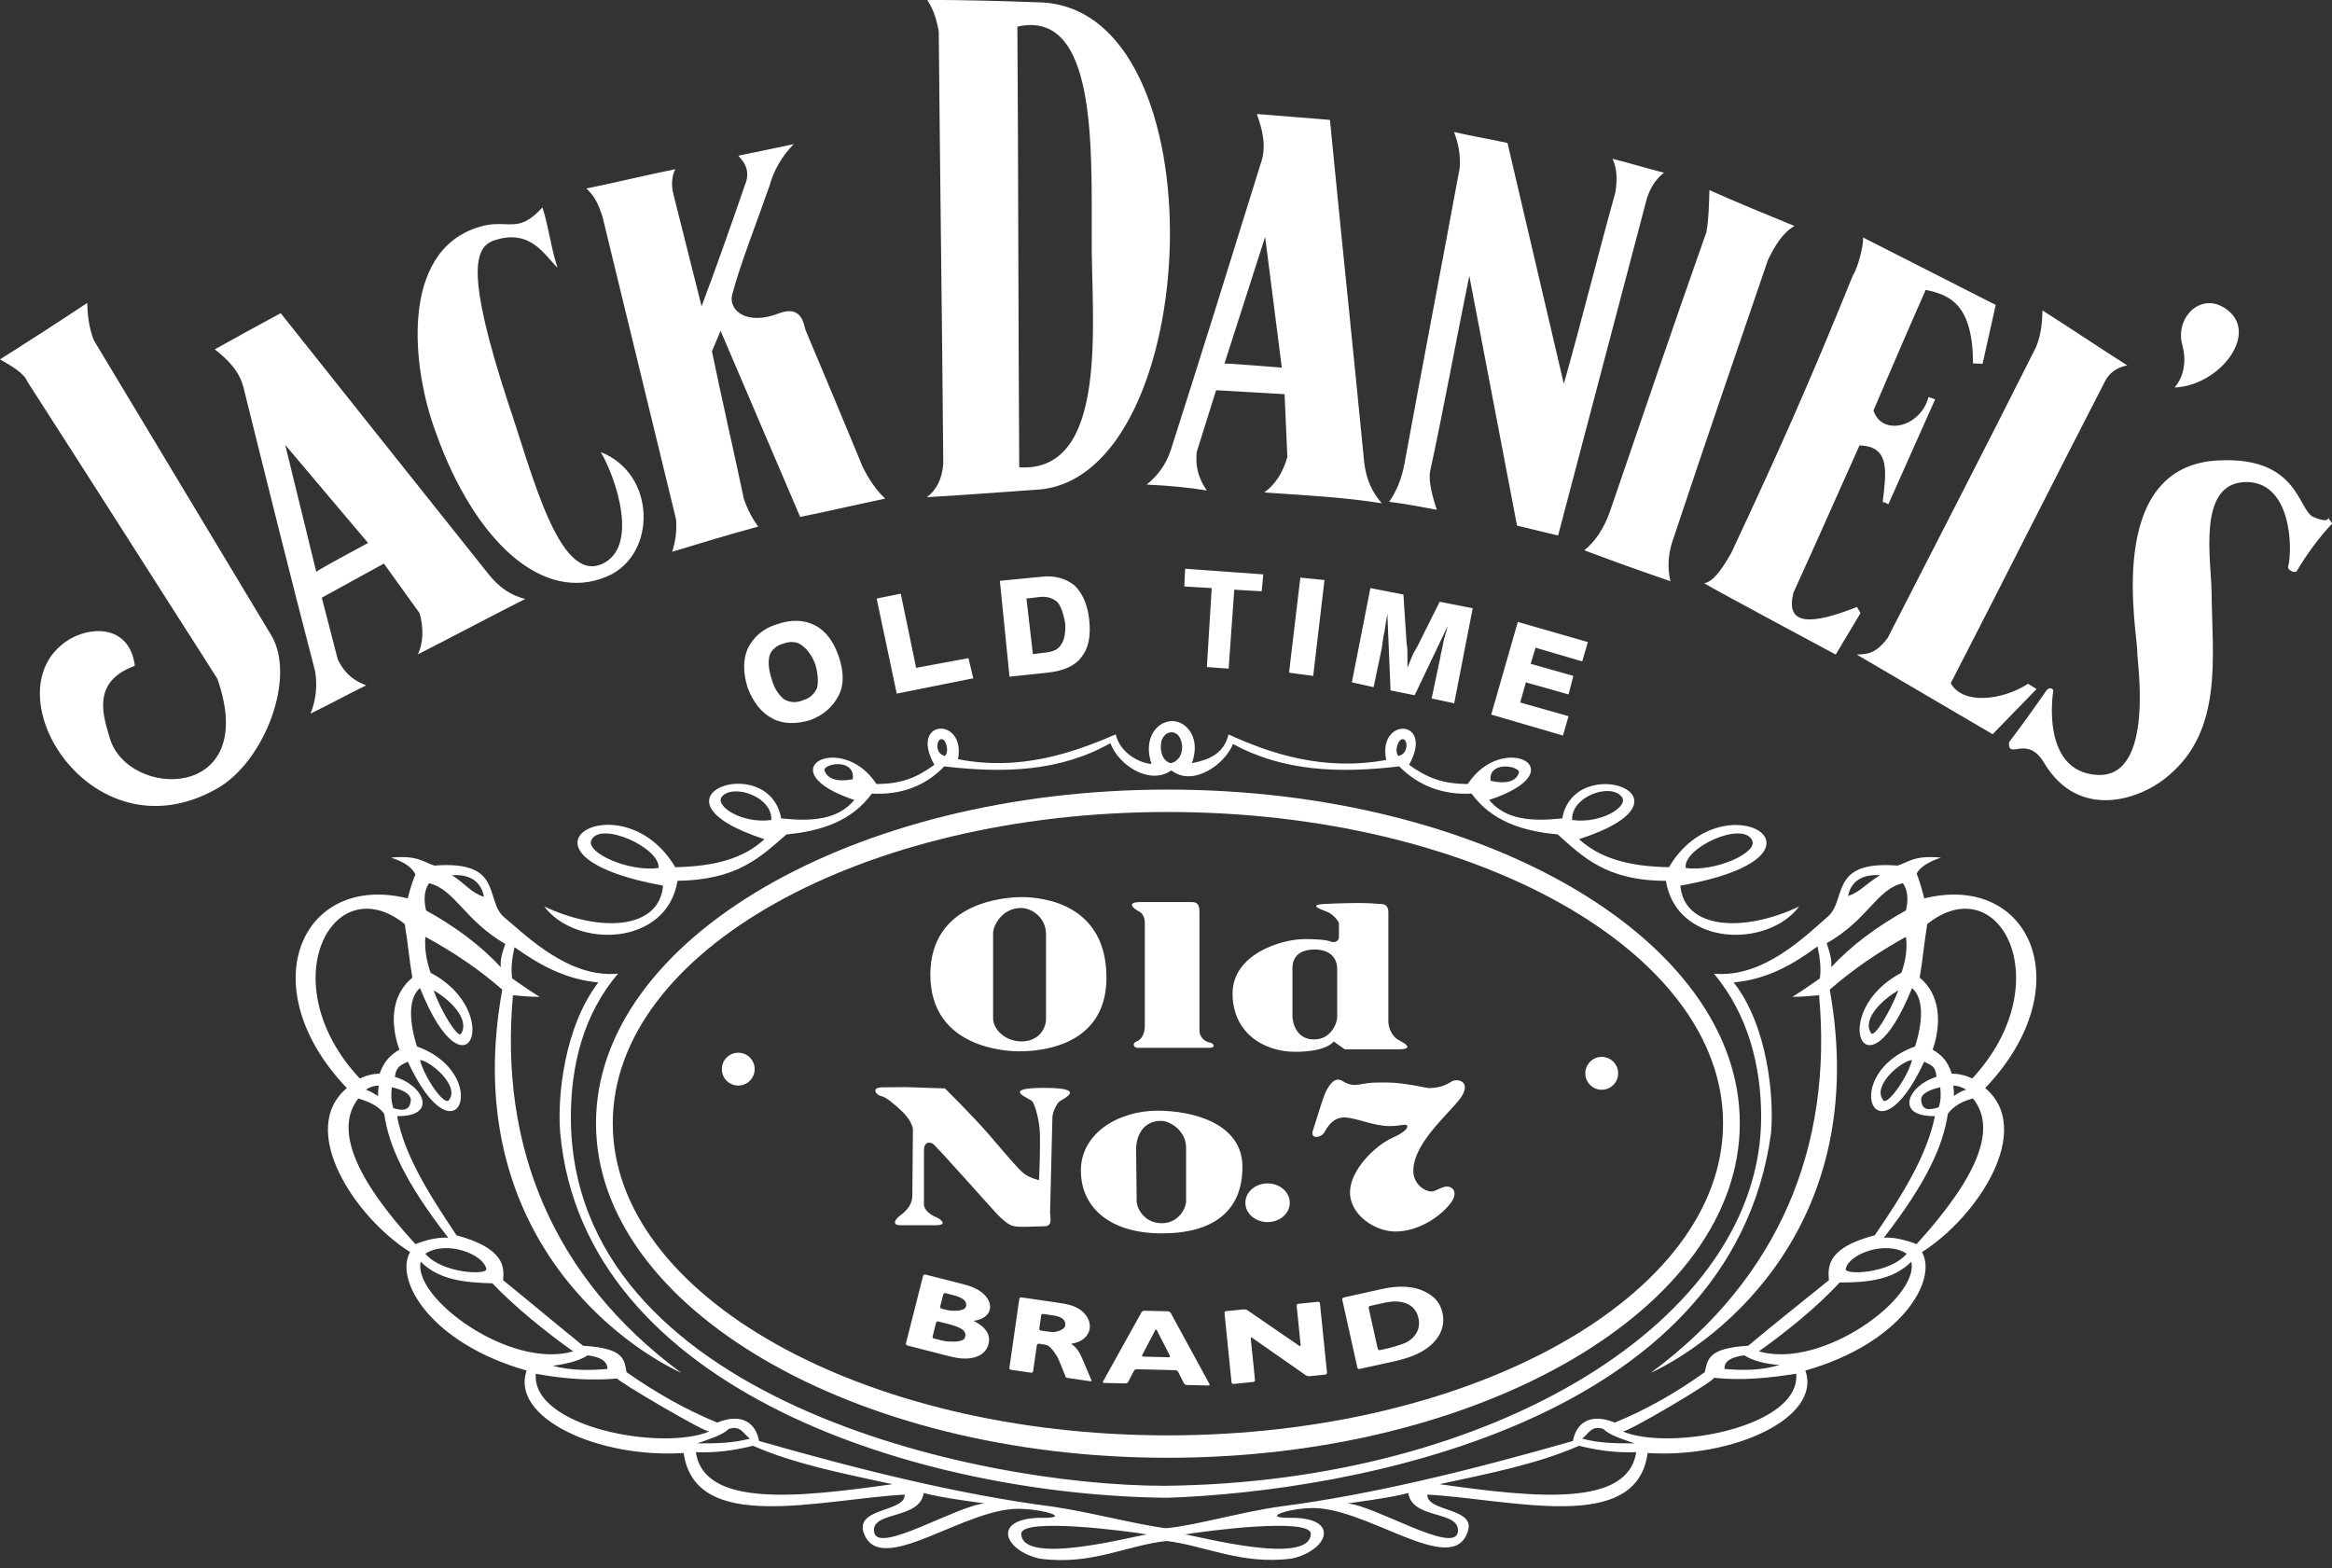<svg width="171" height="115" viewBox="0 0 171 115" fill="none" xmlns="http://www.w3.org/2000/svg">
<rect x="0" y="0" width="171" height="115" fill="#333333" stroke="none"/>
<path d="M163.518 22.884C161.558 21.133 159.457 23.233 160.018 25.264C160.577 27.295 159.457 28.416 159.457 28.416C162.678 28.275 165.477 24.704 163.518 22.884ZM136.429 44.955L136.168 44.508C132.886 45.814 130.848 45.94 131.522 43.427C133.154 39.865 134.715 36.301 136.35 32.667C138.661 32.699 138.291 34.718 138.056 36.815C138.196 36.822 138.332 36.9 138.468 36.979L141.899 29.283L141.414 29.115C140.823 31.343 137.992 32.015 137.376 30.098C138.63 27.174 139.882 24.25 141.208 21.257C143.013 21.629 144.663 22.357 144.678 26.646L145.377 26.677L146.342 22.36L136.616 17.415C136.659 17.999 136.234 19.652 135.858 20.217C132.627 28.212 130.29 33.414 126.957 40.531C126.195 41.879 125.601 42.652 124.963 42.769C125.577 43.16 134.609 47.999 134.609 47.999L136.429 44.955ZM155.989 26.796C153.917 25.476 151.845 24.082 149.771 22.763C149.752 23.664 149.665 24.562 149.296 25.455C145.717 32.588 142.07 39.643 138.422 46.774C137.486 48.03 136.857 47.943 136.157 48.002L146.118 53.839L149.337 50.527L148.715 50.14C146.798 51.376 143.922 51.692 143.044 50.097C146.837 42.744 150.563 35.315 154.355 27.963C154.647 27.368 155.216 26.929 155.989 26.796ZM129.634 19.078C130.151 17.996 130.734 17.061 131.586 16.571C129.505 15.719 127.424 14.867 125.347 13.941C125.321 14.963 125.297 15.983 125.133 17.001C122.731 23.801 120.395 30.677 118.063 37.479C117.611 38.782 116.958 39.714 116.173 40.353C118.267 41.141 120.373 41.897 122.491 42.619C122.236 41.592 122.333 40.5 122.707 39.487C124.968 32.683 127.302 25.88 129.634 19.078ZM162.741 33.759C154.165 34.099 156.783 46.611 156.72 47.827C156.693 48.368 158.059 57.06 153.791 56.824C149.595 56.591 150.552 50.727 150.552 50.727C150.635 50.526 150.283 50.314 150.047 50.647C149.185 51.913 148.015 53.509 147.312 54.439C147.243 55.791 148.652 53.794 149.918 55.989C152.458 60.176 156.96 58.659 159.009 56.88C163.028 53.524 162.217 48.159 162.17 43.421C162.146 41.121 161.124 35.615 164.474 35.357C168.04 35.102 168.138 40.247 167.777 41.592C167.767 41.794 168.261 42.078 168.416 41.877C169.131 40.677 169.991 39.479 170.987 38.42C171.064 38.354 170.785 38.144 170.723 37.939C170.723 37.939 170.844 38.416 169.637 37.914C168.502 37.414 168.559 33.49 162.741 33.759ZM107.74 20.223L111.239 38.542L114.251 39.269L120.761 14.552C121.042 13.68 121.459 13.099 122.021 12.662C120.831 12.372 119.432 11.935 118.241 11.645C118.592 12.372 118.592 13.244 118.45 14.116C117.191 18.624 115.93 23.712 114.672 28.147L110.54 10.482C109.212 10.191 107.881 9.972 106.619 9.681C106.9 10.409 107.111 11.281 107.04 12.299C105.709 19.496 104.31 26.766 102.98 34.035C102.77 35.125 102.421 35.998 101.86 36.797C103.05 36.943 104.169 37.16 105.36 37.379C105.01 36.361 104.73 35.198 104.871 34.543C105.85 30.037 106.831 24.657 107.74 20.223ZM80.054 17.452C79.993 23.135 81.456 34.692 74.738 34.266C74.669 23.468 74.674 12.677 74.602 1.952C80.434 0.637 80.04 10.816 80.054 17.452ZM67.995 0.003C68.451 0.693 68.687 1.44 68.837 2.326C68.927 12.832 69.083 23.417 69.168 33.996C69.081 35.157 68.66 35.928 67.967 36.459C70.737 36.301 74.608 36.005 76.14 35.901C88.331 34.985 89.672 0.377 76.114 0.17C74.159 0.097 70.609 -0.021 67.995 0.003ZM43 13.822C43.629 14.398 43.908 15.044 44.183 15.906C45.982 23.302 47.779 30.699 49.576 38.095C49.637 38.895 49.539 39.7 49.288 40.462C51.391 39.823 53.493 39.184 55.594 38.616C55.176 38.04 54.829 37.394 54.551 36.603C53.792 33.014 52.963 29.423 52.205 25.761L52.838 24.256L58.675 37.907C60.778 37.484 62.881 36.989 64.911 36.564C64.213 35.916 63.656 35.054 63.239 34.191C61.861 30.857 60.471 27.528 59.069 24.204C58.931 23.773 58.795 22.338 57.112 22.978C54.729 23.904 53.404 22.752 53.686 21.604C54.325 19.238 55.524 16.228 56.443 13.576C56.727 12.501 57.36 11.426 58.203 10.568C56.85 10.859 55.495 11.142 54.139 11.417C54.767 12.065 54.974 12.71 54.623 13.571C53.633 16.438 52.502 19.663 51.445 22.458L49.37 14.2C49.232 13.626 49.233 12.98 49.516 12.407C47.414 12.831 45.102 13.397 43 13.822ZM36.257 17.623C38.947 16.726 39.982 18.797 40.88 19.625C40.397 18.176 40.258 16.727 39.776 15.208C37.912 17.279 37.223 15.967 35.083 16.657C29.288 18.452 30.185 27.01 31.98 31.772C34.739 39.502 39.707 44.333 44.536 42.262C48.193 40.674 48.123 34.74 44.053 33.152C45.089 34.877 46.951 40.123 44.123 41.365C40.948 42.746 39.017 34.671 37.223 29.425C34.187 20.108 34.739 18.107 36.257 17.623M92.77 17.37L93.992 26.958C93.992 26.958 89.963 26.628 89.787 26.663L92.77 17.37ZM84.085 35.535C85.714 35.608 87.206 35.751 88.494 35.967C87.748 34.887 87.682 34.021 87.748 33.157C88.224 31.643 88.7 30.128 89.174 28.615L94.194 28.904L94.4 33.517C94.061 34.671 93.517 35.535 92.702 36.112C95.893 36.328 98.608 36.472 101.322 36.905C100.575 36.039 100.169 35.102 100.031 33.876C99.217 25.515 98.336 17.154 97.522 8.792C95.69 8.648 93.924 8.505 92.161 8.36C92.568 9.513 92.907 10.738 92.431 12.036C90.261 19.028 88.09 26.021 85.848 33.013C85.509 34.021 84.967 34.815 84.085 35.535ZM26.99 39.815C26.99 39.815 23.31 41.781 23.193 41.938L20.914 32.623L26.99 39.815ZM17.86 28.433C19.588 35.392 21.315 42.35 23.111 49.236C23.281 50.278 23.165 51.346 22.774 52.327C24.158 51.66 25.468 50.925 26.851 50.257C25.648 49.798 25.138 49.112 24.768 48.352C24.377 46.821 23.988 45.361 23.597 43.829L28.151 41.326L30.77 44.968C31.08 46.08 31.038 47.132 30.641 47.983C33.266 46.651 35.889 45.251 38.515 43.919C37.458 43.668 36.6 43.06 35.877 42.169C30.774 35.772 25.677 29.371 20.585 22.966C18.927 23.851 17.341 24.734 15.754 25.617C16.685 26.362 17.548 27.18 17.86 28.433ZM2.027 28.012C6.662 35.219 11.299 42.494 15.936 49.768C19.111 58.792 9.319 58.633 8.038 54.08C7.661 52.72 6.564 50.01 9.888 48.828C9.542 46.03 7.004 45.822 5.181 46.828C-1.023 50.411 6.559 63.087 15.87 57.85C19.379 55.91 21.751 49.686 19.891 46.585L6.876 24.943C6.509 23.994 6.416 23.038 6.396 22.216C4.28 23.619 2.148 24.998 0 26.352C0.903 26.877 1.736 27.335 2.027 28.012ZM95.35 42.355L94.522 49.327L96.294 49.563L97.121 42.532L95.35 42.355ZM90.093 49.031L90.506 43.241L92.514 43.359L92.633 42.118L86.902 41.705L86.843 43.005L88.851 43.123L88.497 48.913L90.093 49.031ZM76.271 43.773C76.803 43.714 77.275 43.891 77.572 44.186C77.808 44.482 77.984 45.014 78.103 45.664C78.161 46.373 78.044 46.964 77.808 47.259C77.63 47.614 77.217 47.79 76.685 47.85L75.74 47.968L75.266 43.891L76.271 43.773ZM76.803 49.327C77.924 49.209 78.811 48.853 79.284 48.204C79.816 47.554 79.993 46.667 79.875 45.486C79.757 44.364 79.401 43.537 78.812 42.946C78.161 42.414 77.335 42.178 76.33 42.296L73.318 42.591L74.026 49.622L76.803 49.327ZM67.176 48.972L66.053 43.536L64.281 43.891L65.757 50.863L71.368 49.74L71.013 48.263L67.176 48.972ZM116.022 48.499L116.435 47.082L111.298 45.604L109.349 52.399L114.606 53.935L115.019 52.517L111.474 51.513L111.888 50.035L115.019 50.922L115.372 49.563L112.242 48.677L112.597 47.495L116.022 48.499ZM59.911 50.45C59.733 50.863 59.379 51.217 58.907 51.336C58.374 51.572 57.903 51.512 57.489 51.276C57.134 50.981 56.779 50.508 56.604 49.858C56.365 49.15 56.307 48.559 56.425 48.086C56.544 47.672 56.958 47.318 57.429 47.2C57.903 47.022 58.434 47.022 58.788 47.318C59.202 47.613 59.556 48.086 59.792 48.736C59.969 49.385 60.028 49.977 59.911 50.45ZM59.733 45.841C58.907 45.428 57.962 45.428 56.958 45.782C55.953 46.077 55.244 46.727 54.83 47.554C54.476 48.382 54.476 49.327 54.83 50.45C55.245 51.512 55.835 52.281 56.661 52.695C57.429 53.107 58.374 53.107 59.379 52.813C60.382 52.458 61.092 51.808 61.505 50.981C61.92 50.154 61.86 49.209 61.505 48.145C61.15 47.081 60.561 46.255 59.733 45.841ZM99.129 50.035L100.725 50.39L101.256 47.85C101.315 47.613 101.375 47.2 101.433 46.727C101.551 46.255 101.61 45.663 101.73 45.014L101.965 50.626L103.735 50.981L106.158 45.899C106.041 46.432 105.864 46.845 105.804 47.258C105.745 47.672 105.628 47.968 105.628 48.145L104.978 51.217L106.632 51.572L107.991 44.6L105.568 44.128L104.033 47.2C103.914 47.495 103.679 47.79 103.56 48.086L103.205 48.972V48.086C103.205 47.79 103.205 47.495 103.145 47.2L102.91 43.596L100.488 43.123L99.129 50.035ZM85.221 54.203C85.5 53.558 86.283 53.499 86.562 54.203C86.898 55.024 86.506 55.846 85.836 55.963C84.998 55.728 85.054 54.496 85.221 54.203ZM102.878 54.203C103.214 54.203 103.325 55.259 102.543 55.435C102.208 55.083 102.543 54.144 102.878 54.203ZM111.372 56.55C111.429 56.55 111.316 57.723 109.303 57.254C109.137 55.904 111.036 56.08 111.372 56.55ZM118.916 58.427C119.474 59.131 117.407 60.423 115.283 60.13C115.172 58.427 118.076 57.371 118.916 58.427ZM128.47 61.597C128.973 62.535 125.732 63.944 123.609 63.651C123.385 62.183 127.744 60.188 128.47 61.597ZM69.295 55.435C68.513 55.259 68.681 54.203 69.017 54.203C69.352 54.144 69.63 55.083 69.295 55.435ZM52.923 58.427C53.761 57.431 56.667 58.427 56.556 60.13C54.432 60.423 52.421 59.131 52.923 58.427ZM48.286 63.651C46.107 63.944 42.921 62.535 43.368 61.597C44.038 60.188 48.452 62.183 48.286 63.651ZM62.534 57.136C60.524 57.548 60.411 56.374 60.467 56.374C60.802 55.904 62.701 55.728 62.534 57.136ZM68.513 56.081C67.227 57.019 66.111 57.489 64.267 57.489C61.696 53.558 56.164 56.491 62.646 58.663C61.417 60.13 59.517 60.247 57.282 60.012C56.388 54.965 46.665 58.487 56.053 61.538C54.544 62.946 52.421 63.533 49.515 63.592C45.603 56.961 36.048 62.653 48.621 64.941C48.341 68.169 44.038 68.402 39.904 66.468C42.251 69.577 48.9 69.4 49.682 64.589C54.097 64.53 55.773 62.829 57.673 61.186C60.244 60.95 62.478 60.188 63.931 58.193C66.111 58.31 67.898 57.606 69.24 56.198C73.71 56.726 77.789 56.55 81.42 54.496C82.035 56.139 84.327 57.606 85.891 56.491C87.455 57.723 89.802 56.081 90.416 54.555C94.049 56.55 98.184 56.726 102.599 56.198C103.995 57.606 105.784 58.31 107.907 58.193C109.359 60.188 111.595 60.95 114.221 61.186C116.066 62.829 117.796 64.589 122.155 64.589C122.938 69.4 129.587 69.578 131.933 66.468C127.855 68.402 123.496 68.169 123.217 64.941C135.846 62.71 126.29 56.961 122.38 63.592C119.418 63.533 117.35 62.947 115.786 61.538C125.173 58.487 115.451 55.024 114.557 60.012C112.322 60.247 110.422 60.13 109.192 58.663C115.73 56.491 110.197 53.558 107.628 57.489C105.784 57.489 104.609 57.019 103.324 56.081C105.224 52.677 100.978 52.56 101.649 55.728C97.122 56.55 93.265 55.318 90.082 53.851C89.746 55.318 88.573 55.728 87.399 55.963C88.182 53.792 86.618 52.5 85.443 52.97C84.606 53.264 83.879 54.379 84.439 56.021C83.6 55.963 82.147 55.259 81.812 53.851C78.57 55.259 74.717 56.55 70.246 55.669C70.86 52.56 66.613 52.677 68.513 56.081Z" fill="white"/>
<path d="M85.612 59.543C108.074 59.543 126.347 69.752 126.347 82.368C126.347 94.984 108.074 105.254 85.612 105.254C63.204 105.254 44.933 94.984 44.933 82.368C44.933 69.752 63.204 59.543 85.612 59.543ZM85.612 106.898C108.744 106.898 127.576 95.865 127.576 82.368C127.576 68.873 108.744 57.9 85.612 57.9C62.59 57.9 43.703 68.873 43.703 82.368C43.703 95.866 62.59 106.898 85.612 106.898Z" fill="white"/>
<path d="M144.62 79.084C144.118 78.847 143.614 78.731 143.112 78.731C142.832 77.792 142.328 77.323 141.714 76.97C142.161 75.738 142.608 73.215 140.764 71.69C140.988 70.398 141.099 69.107 141.322 67.758C146.633 63.533 151.101 72.101 144.62 79.084ZM143.222 79.61C143.558 79.61 143.893 79.728 144.172 79.904C143.847 80.002 143.543 80.161 143.278 80.373C143.278 80.14 143.278 79.847 143.222 79.61ZM140.54 91.23C139.758 90.936 138.864 90.702 138.139 90.761C141.322 86.653 142.497 83.954 142.832 81.665C143.278 81.078 143.949 80.726 144.676 80.551C146.464 82.779 145.012 86.3 140.54 91.23ZM128.975 99.093C131.041 97.626 133.276 95.807 134.897 94.046C136.909 94.046 138.807 93.871 140.149 92.522C140.764 95.161 133.611 100.443 128.974 99.093H128.975ZM118.972 104.961C119.083 105.195 125.846 101.206 125.677 101.029C127.745 101.265 129.812 101.029 131.712 100.736C132.047 104.668 122.437 106.428 118.972 104.961ZM105.56 108.834C109.082 108.071 112.713 107.367 115.787 106.018C117.184 106.369 118.58 106.546 119.977 106.487C119.363 110.536 112.602 109.831 105.56 108.834ZM119.866 105.842C118.58 105.842 117.239 105.842 116.01 105.49C116.512 105.138 116.681 104.491 117.575 104.786C118.023 105.254 119.026 105.547 119.866 105.842ZM130.483 100.091C129.197 100.501 127.745 100.501 126.46 100.384C126.403 99.857 126.906 99.505 127.912 99.386C128.527 99.797 129.533 100.032 130.483 100.091ZM139.814 91.934C138.585 93.401 135.232 93.52 135.344 93.05C135.568 91.934 138.306 90.936 139.814 91.934ZM142.272 79.729C142.328 80.199 142.328 80.727 142.161 81.197C141.434 81.431 140.933 81.431 140.876 80.668C140.82 80.14 141.714 79.847 142.272 79.729ZM140.206 77.735C139.871 79.025 138.362 81.138 138.083 80.668C137.244 79.552 139.534 77.735 140.206 77.735ZM139.199 72.628C138.64 74.096 137.412 76.208 137.189 75.738C136.518 74.682 138.139 73.215 139.199 72.628ZM31.803 72.628C32.865 73.215 34.485 74.682 33.815 75.797C33.591 76.208 32.305 74.096 31.803 72.628ZM30.797 77.735C31.467 77.735 33.758 79.611 32.92 80.668C32.586 81.137 31.131 79.025 30.797 77.735ZM93.827 110.478C90.922 110.889 87.569 111.886 85.5 112.062C83.49 111.826 79.97 110.889 77.176 110.478C70.358 109.598 63.038 107.778 55.662 105.666C55.439 104.434 54.489 103.554 52.59 104.316C50.298 103.377 48.119 102.144 45.939 100.619C45.772 99.68 45.772 98.86 42.754 98.683C40.798 97.1 38.843 95.456 36.888 93.872C37 92.873 36.943 91.523 33.479 90.585C31.467 87.593 29.623 84.658 29.121 81.842C32.081 81.9 31.131 79.611 28.953 78.966C29.064 78.145 29.455 78.086 29.903 77.851C33.535 85.656 36.161 78.732 30.574 76.736C30.015 74.975 29.903 73.215 30.797 72.453C34.261 81.079 37 74.154 31.579 71.338C31.244 70.398 31.131 69.518 31.188 68.696C33.255 69.811 35.156 71.102 36.831 72.569C33.703 89.706 44.823 98.272 49.963 100.677C40.52 93.694 36.609 84.072 37.614 72.98C38.285 73.039 38.899 73.098 39.57 73.098C38.899 72.687 38.229 72.217 37.558 71.749C37.446 70.986 37.558 70.223 37.726 69.459C39.57 70.751 41.413 71.808 43.873 72.042C41.358 75.329 40.855 80.492 41.079 83.073C42.809 102.086 67.676 109.657 85.613 109.831C99.023 109.364 126.962 104.434 129.868 83.073C130.092 80.492 129.645 75.27 127.131 72.042C129.589 71.808 131.433 70.751 133.277 69.4C133.445 70.223 133.555 70.986 133.445 71.749C132.774 72.217 132.104 72.687 131.433 73.098C132.104 73.098 132.718 73.039 133.389 72.98C134.393 84.072 130.483 93.694 121.039 100.677C126.18 98.272 137.244 89.706 134.171 72.569C135.848 71.101 137.747 69.811 139.758 68.696C139.871 69.518 139.758 70.398 139.424 71.338C134.003 74.154 136.741 81.079 140.206 72.453C141.099 73.215 140.988 74.975 140.428 76.736C134.841 78.732 137.468 85.656 141.099 77.851C141.491 78.086 141.939 78.086 141.993 78.966C139.87 79.611 138.92 81.9 141.882 81.842C141.322 84.658 139.535 87.593 137.468 90.585C134.06 91.466 134.003 92.815 134.114 93.872C132.16 95.456 130.148 97.041 128.192 98.683C125.231 98.86 125.231 99.681 125.006 100.619C122.884 102.144 120.704 103.378 118.412 104.316C116.512 103.553 115.563 104.434 115.339 105.666C107.965 107.778 100.644 109.598 93.827 110.478ZM106.902 112.355C106.622 113.998 100.867 110.42 98.8 110.243C98.8 110.243 102.04 109.831 103.269 109.48C103.55 111.476 107.126 110.713 106.902 112.356V112.355ZM96.117 112.474C96.063 114.903 87.52 112.546 86.883 112.523C88.278 112.277 96.117 111.252 96.117 112.474ZM74.885 112.474C74.885 111.252 82.718 112.276 84.117 112.523C83.457 112.539 74.939 114.907 74.885 112.474ZM64.099 112.356C63.82 110.771 67.453 111.476 67.733 109.479C68.961 109.831 72.203 110.243 72.203 110.243C70.134 110.42 64.379 113.998 64.099 112.355L64.099 112.356ZM51.025 106.488C52.422 106.547 53.818 106.37 55.217 106.018C58.289 107.367 61.921 108.071 65.441 108.834C58.401 109.831 51.639 110.536 51.025 106.488V106.488ZM53.428 104.787C54.321 104.492 54.489 105.139 54.992 105.491C53.707 105.843 52.422 105.843 51.137 105.843C51.919 105.548 52.981 105.255 53.428 104.787ZM39.29 100.737C41.19 101.088 43.202 101.265 45.269 101.088C45.158 101.207 51.919 105.196 52.031 104.962C48.566 106.429 38.955 104.669 39.29 100.737ZM43.09 99.387C44.096 99.505 44.543 99.857 44.543 100.384C43.202 100.502 41.805 100.502 40.52 100.15C41.469 100.032 42.475 99.798 43.09 99.387ZM30.852 92.522C32.194 93.872 34.094 94.047 36.106 94.105C37.726 95.808 39.96 97.627 42.029 99.094C37.391 100.443 30.238 95.162 30.852 92.522ZM35.659 93.05C35.77 93.52 32.417 93.401 31.188 91.934C32.696 90.936 35.434 91.934 35.659 93.05ZM26.271 80.551C27.052 80.785 27.724 81.079 28.171 81.665C28.506 84.013 29.679 86.653 32.865 90.762C32.138 90.703 31.188 90.936 30.462 91.231C25.991 86.36 24.538 82.78 26.271 80.551V80.551ZM27.779 79.611C27.724 79.847 27.724 80.14 27.724 80.374C27.444 80.199 27.165 80.022 26.829 79.904C27.108 79.729 27.388 79.611 27.779 79.611ZM28.729 79.729C29.288 79.847 30.126 80.14 30.126 80.668C30.071 81.431 29.567 81.49 28.84 81.255C28.673 80.727 28.672 80.257 28.729 79.729ZM29.679 67.758C29.902 69.107 30.015 70.398 30.238 71.69C28.337 73.274 28.841 75.738 29.289 76.971C28.673 77.323 28.171 77.792 27.836 78.732C27.388 78.732 26.885 78.848 26.383 79.084C19.845 72.101 24.372 63.533 29.679 67.758ZM31.467 64.766C33.367 65.234 34.038 67.465 37.055 69.225C36.888 69.695 36.665 70.282 36.72 70.927C35.267 69.342 33.367 67.935 31.244 66.761C31.076 66.057 31.075 65.294 31.467 64.766ZM35.49 65.763C34.54 65.471 34.15 64.823 33.144 64.178C33.981 64.12 35.21 64.296 35.49 65.763ZM139.535 64.766C139.927 65.294 139.927 66.056 139.758 66.761C137.634 67.934 135.735 69.342 134.283 70.927C134.338 70.282 134.114 69.695 133.948 69.166C136.964 67.465 137.634 65.175 139.535 64.766ZM137.858 64.178C136.797 64.823 136.405 65.411 135.512 65.705C135.791 64.296 137.02 64.12 137.858 64.178ZM141.099 65.88C141.099 65.88 140.875 64.882 140.54 64.061C140.764 63.651 141.267 63.239 142.328 62.888C140.373 62.711 140.039 63.181 139.144 63.474C134.003 63.063 135.512 66.056 133.948 67.288C132.439 68.58 129.31 71.749 125.677 71.397C128.192 74.389 129.141 78.203 129.141 81.9C129.141 96.805 109.473 108.717 85.39 108.952C71.642 108.952 41.86 102.556 41.86 81.9C41.86 78.203 42.754 74.389 45.325 71.397C41.694 71.749 38.564 68.58 37 67.288C35.49 66.056 37 63.063 31.858 63.474C30.965 63.181 30.63 62.711 28.673 62.887C29.736 63.239 30.238 63.651 30.462 64.12C30.126 64.882 29.902 65.88 29.902 65.88C22.135 63.944 18.337 72.335 25.433 79.788C21.8 82.839 25.992 89.236 30.071 91.816C28.897 93.872 31.579 98.507 38.62 100.502C37.391 103.965 43.873 106.957 50.131 106.547C50.968 112.531 60.077 109.95 66.335 109.598C66.391 110.889 62.76 110.537 63.318 112.356C64.491 115.876 70.973 110.302 75.053 110.654C76.672 110.713 78.684 111.358 76.17 111.299C72.705 111.417 73.655 113.705 76.226 114.291C80.025 114.82 82.651 113.293 85.557 113C88.407 113.353 91.032 114.761 94.721 114.291C97.346 113.705 98.296 111.359 94.832 111.299C92.318 111.359 94.33 110.654 95.95 110.595C100.029 110.302 106.511 115.817 107.629 112.296C108.243 110.536 104.611 110.888 104.667 109.598C110.925 109.95 120.033 112.531 120.816 106.547C127.075 106.956 133.611 103.965 132.382 100.502C139.424 98.507 142.105 93.872 140.933 91.816C145.012 89.236 149.201 82.839 145.57 79.788C152.665 72.335 148.866 63.944 141.099 65.88Z" fill="white"/>
<path d="M72.822 68.429C72.822 67.849 73.505 66.581 74.869 66.581C75.636 66.581 76.701 67.27 76.701 68.502V74.7C76.701 75.497 76.104 76.367 74.911 76.367C73.719 76.367 72.822 75.497 72.822 74.664V68.429H72.822ZM74.698 77.092C75.551 77.092 81.134 77.092 81.134 71.691C81.134 66.291 76.489 65.784 74.911 65.784C73.847 65.784 68.22 66.074 68.22 71.474C68.22 76.874 73.847 77.092 74.698 77.092M83.521 66.835C83.818 66.98 83.946 67.342 83.946 67.668V75.243C83.946 75.787 83.69 76.258 83.35 76.367C83.01 76.476 83.094 76.838 83.435 76.838H88.677C89.145 76.838 89.061 76.512 88.677 76.44C88.294 76.367 87.953 76.004 87.953 75.57V66.906C87.953 66.291 87.782 66.146 87.356 66.146H83.647C82.454 66.146 83.22 66.689 83.521 66.835ZM94.772 71.038C94.772 70.677 94.814 69.625 96.433 69.625C96.989 69.625 98.053 69.843 98.053 71.075V74.592C98.053 74.99 97.628 76.222 96.349 76.222C95.07 76.222 94.772 75.026 94.772 74.483V71.038ZM94.983 77.128C97.328 77.128 97.796 76.367 97.796 76.367L98.606 76.947H102.485C103.891 76.947 102.869 76.439 102.485 76.222C102.102 76.004 101.805 75.389 101.805 74.918V66.906C101.805 66.508 101.633 66.291 101.292 66.291C100.951 66.291 100.737 66.218 99.671 66.218C99.671 66.218 98.308 66.218 97.073 66.291C95.755 66.368 97.116 66.762 97.413 66.906C97.712 67.052 98.181 67.523 98.181 67.741V68.719C98.181 68.973 97.924 69.118 97.712 69.082C97.498 69.046 97.413 68.864 95.666 68.864C93.917 68.864 90.381 69.988 90.381 72.851C90.381 75.716 92.641 77.128 94.982 77.128M64.597 80.368C64.982 80.443 65.578 80.963 66.132 81.484C66.686 82.004 66.942 82.561 66.942 82.858C66.942 83.156 66.899 87.171 66.899 87.691C66.899 88.211 66.601 88.694 66.047 89.103C65.493 89.513 65.493 89.847 66.005 89.847H68.561C69.67 89.847 68.859 89.326 68.561 89.215C68.263 89.103 67.751 88.731 67.751 88.323V84.345C67.751 83.75 68.136 83.714 68.391 83.862C68.646 84.011 72.652 88.545 73.08 88.992C73.505 89.438 73.847 89.735 74.229 89.885C74.613 90.032 75.935 89.921 76.573 89.921C77.213 89.921 77 89.326 77 88.917C77 88.508 77.169 82.375 77.169 81.966C77.169 81.558 77.47 80.963 77.681 80.776C77.895 80.591 79.855 79.773 76.573 79.773C73.291 79.773 75.508 80.555 75.678 80.74C75.85 80.926 76.148 81.854 76.231 82.784C76.319 83.714 76.191 86.539 76.191 86.539C76.191 86.539 75.509 86.389 75.083 86.055C74.656 85.721 73.889 84.792 72.611 83.305C71.331 81.818 69.285 79.81 69.285 79.81C69.285 79.81 68.134 79.783 67.028 79.735C66.133 79.698 65.493 79.735 64.684 79.735C63.873 79.735 64.214 80.294 64.597 80.368ZM86.973 84.16V88.1C86.973 88.545 86.46 89.698 85.183 89.698C83.904 89.698 83.35 88.583 83.35 88.1C83.35 87.617 83.308 84.607 83.308 84.197C83.308 83.788 83.52 82.19 85.139 82.19C85.779 82.19 86.973 82.897 86.973 84.16H86.973ZM79.259 85.833C79.259 88.546 81.389 90.442 85.183 90.442C88.974 90.442 91.105 88.807 91.105 85.572C91.105 82.338 87.4 81.446 84.885 81.446C81.986 81.446 79.258 83.119 79.258 85.833M92.95 89.617C93.848 89.617 94.578 88.982 94.578 88.198C94.578 87.413 93.848 86.778 92.95 86.778C92.049 86.778 91.32 87.413 91.32 88.198C91.32 88.982 92.049 89.617 92.95 89.617ZM99.886 79.49C99.29 79.602 98.992 79.602 98.436 79.266C97.883 78.933 97.497 79.527 97.243 80.01C96.989 80.493 96.433 82.464 96.294 82.826C95.997 83.606 96.892 83.421 97.103 83.049C97.318 82.677 97.712 81.943 98.563 81.943C99.416 81.943 100.696 82.575 101.888 82.575C102.62 82.575 102.974 82.424 103.125 82.5C103.361 82.621 103.017 83.03 102.186 83.393C100.823 83.988 98.992 85.809 98.992 87.445C98.992 89.081 100.823 90.307 102.314 90.307C104.146 90.307 105.818 89.046 106.449 88.114C106.774 87.635 106.664 87.287 106.491 87.147C105.98 86.737 105.385 87.371 104.956 87.371C104.531 87.371 103.636 86.887 103.636 85.846C103.636 83.653 106.704 81.311 107.257 80.27C107.813 79.229 106.788 79.081 106.45 79.304C106.107 79.527 105.596 79.787 104.785 79.787C104.518 79.787 103.043 79.378 101.633 79.378C100.78 79.378 100.482 79.378 99.886 79.49M117.406 79.911C117.568 79.917 117.729 79.89 117.881 79.832C118.032 79.775 118.17 79.687 118.287 79.575C118.403 79.462 118.496 79.327 118.56 79.178C118.623 79.029 118.656 78.869 118.656 78.707C118.656 78.545 118.623 78.384 118.56 78.235C118.496 78.086 118.403 77.951 118.287 77.839C118.17 77.727 118.032 77.639 117.881 77.581C117.729 77.523 117.568 77.496 117.406 77.502C117.094 77.514 116.799 77.646 116.583 77.871C116.366 78.095 116.245 78.395 116.245 78.707C116.245 79.019 116.366 79.319 116.583 79.543C116.799 79.768 117.094 79.9 117.406 79.911ZM54.136 79.604C54.374 79.604 54.607 79.533 54.805 79.401C55.003 79.268 55.158 79.08 55.249 78.859C55.34 78.639 55.363 78.397 55.317 78.163C55.27 77.93 55.155 77.715 54.986 77.546C54.818 77.378 54.603 77.263 54.369 77.217C54.135 77.171 53.893 77.195 53.673 77.286C53.453 77.377 53.265 77.532 53.132 77.73C53 77.928 52.93 78.161 52.93 78.4C52.93 78.719 53.058 79.025 53.284 79.251C53.51 79.477 53.816 79.604 54.136 79.604M70.831 95.809C70.727 96.22 69.675 96.105 69.675 96.105C69.589 96.094 69.502 96.079 69.417 96.059L69.038 95.963C69.004 95.954 68.975 95.932 68.957 95.902C68.94 95.872 68.934 95.836 68.943 95.802L69.167 94.921C69.176 94.888 69.198 94.859 69.227 94.841C69.257 94.823 69.293 94.818 69.326 94.826L69.863 94.963C70.647 95.161 70.93 95.412 70.831 95.809ZM70.766 98.064C70.647 98.529 69.318 98.347 69.318 98.347C69.231 98.335 69.145 98.318 69.06 98.297L68.482 98.151C68.448 98.142 68.42 98.12 68.403 98.091C68.385 98.061 68.38 98.025 68.389 97.992L68.64 96.995C68.649 96.962 68.671 96.933 68.701 96.915C68.731 96.897 68.767 96.892 68.801 96.9L69.426 97.059C70.565 97.348 70.887 97.584 70.766 98.064ZM71.591 94.517C71.235 94.337 71.012 94.264 70.297 94.083L67.849 93.462C67.832 93.457 67.815 93.456 67.798 93.459C67.781 93.461 67.764 93.467 67.749 93.475C67.734 93.484 67.721 93.496 67.711 93.51C67.7 93.524 67.692 93.539 67.688 93.556L66.433 98.501C66.424 98.535 66.429 98.571 66.447 98.601C66.465 98.631 66.493 98.653 66.527 98.662L69.502 99.424C70.096 99.575 70.464 99.627 70.801 99.624C71.699 99.617 72.317 99.222 72.484 98.565C72.657 97.879 72.302 97.326 71.398 96.854C72.017 96.783 72.465 96.475 72.575 96.041C72.713 95.499 72.312 94.878 71.591 94.517ZM78.108 97.205C78.058 97.548 77.383 97.664 77.383 97.664C77.305 97.677 77.225 97.681 77.146 97.675C77.089 97.669 77.009 97.661 76.973 97.659C76.937 97.654 76.849 97.644 76.777 97.634L76.318 97.567C76.301 97.565 76.284 97.559 76.27 97.55C76.255 97.541 76.242 97.53 76.231 97.516C76.221 97.502 76.214 97.486 76.21 97.469C76.206 97.453 76.205 97.435 76.208 97.418L76.346 96.465C76.351 96.43 76.369 96.399 76.397 96.379C76.424 96.358 76.459 96.349 76.494 96.353L77.234 96.459C77.871 96.552 78.168 96.8 78.108 97.205ZM79.945 101.008L79.843 100.766L79.782 100.621C79.754 100.553 79.707 100.445 79.68 100.379L79.644 100.297C79.617 100.231 79.569 100.123 79.542 100.056L79.384 99.686C79.14 99.087 78.88 98.739 78.534 98.546C78.855 98.48 78.974 98.442 79.174 98.352C79.585 98.15 79.851 97.806 79.907 97.416C79.979 96.918 79.696 96.376 79.188 96.026C78.772 95.752 78.415 95.644 77.414 95.5L74.891 95.136C74.856 95.132 74.821 95.141 74.793 95.162C74.766 95.183 74.747 95.214 74.742 95.248L74.016 100.298C74.014 100.315 74.014 100.332 74.019 100.349C74.023 100.366 74.03 100.382 74.04 100.396C74.051 100.409 74.064 100.421 74.079 100.43C74.094 100.438 74.11 100.444 74.127 100.446L75.611 100.66C75.645 100.665 75.679 100.655 75.706 100.634C75.733 100.614 75.751 100.583 75.756 100.549L76.03 98.644C76.035 98.61 76.054 98.579 76.082 98.558C76.111 98.537 76.146 98.528 76.18 98.533L76.303 98.551C76.607 98.594 76.648 98.601 76.794 98.653C77.109 98.77 77.531 99.499 77.531 99.499C77.566 99.56 77.619 99.666 77.645 99.734L77.746 99.979C77.773 100.046 77.818 100.156 77.845 100.223L77.897 100.352C77.925 100.418 77.969 100.528 77.995 100.595L77.999 100.61C78.047 100.742 78.101 100.872 78.161 100.999C78.169 101.017 78.235 101.039 78.308 101.048L79.94 101.284C80.013 101.295 80.062 101.281 80.052 101.256C80.041 101.23 80.008 101.155 79.981 101.088L79.945 101.008ZM85.712 99.528L83.828 99.48C83.755 99.478 83.723 99.426 83.757 99.362L84.709 97.543C84.742 97.479 84.796 97.479 84.829 97.544L85.784 99.414C85.817 99.479 85.784 99.53 85.713 99.529L85.712 99.528ZM85.846 96.276C85.825 96.243 85.797 96.215 85.763 96.194C85.729 96.173 85.691 96.161 85.652 96.157L83.9 96.115C83.861 96.116 83.822 96.127 83.788 96.146C83.754 96.165 83.725 96.193 83.705 96.226L80.888 101.291C80.853 101.354 80.883 101.406 80.956 101.408L82.532 101.447C82.571 101.447 82.61 101.436 82.644 101.416C82.678 101.396 82.706 101.368 82.726 101.334L83.152 100.519C83.172 100.485 83.199 100.457 83.233 100.437C83.266 100.417 83.304 100.406 83.343 100.404L86.2 100.476C86.239 100.48 86.277 100.492 86.31 100.513C86.343 100.534 86.37 100.563 86.39 100.597L86.818 101.439C86.837 101.473 86.865 101.502 86.898 101.523C86.932 101.544 86.97 101.556 87.009 101.559L88.617 101.599C88.689 101.601 88.72 101.55 88.686 101.487L85.846 96.276ZM96.646 95.46L95.197 95.607C95.18 95.609 95.163 95.614 95.148 95.623C95.133 95.631 95.12 95.642 95.109 95.655C95.098 95.669 95.09 95.684 95.085 95.701C95.08 95.717 95.079 95.735 95.081 95.752L95.374 98.636C95.379 98.71 95.337 98.734 95.279 98.694L91.461 96.073C91.39 96.03 91.307 96.009 91.223 96.013L89.906 96.146C89.889 96.148 89.872 96.153 89.857 96.161C89.842 96.169 89.829 96.18 89.818 96.194C89.807 96.207 89.799 96.222 89.794 96.239C89.789 96.256 89.788 96.273 89.79 96.29L90.306 101.366C90.307 101.383 90.312 101.4 90.32 101.415C90.329 101.43 90.34 101.444 90.353 101.455C90.366 101.466 90.381 101.474 90.398 101.479C90.414 101.484 90.432 101.486 90.449 101.484L91.907 101.336C91.941 101.332 91.973 101.315 91.995 101.288C92.017 101.261 92.028 101.227 92.026 101.192L91.716 98.15C91.707 98.079 91.752 98.053 91.809 98.094L95.766 100.857C95.838 100.901 95.921 100.923 96.004 100.919L97.189 100.798C97.223 100.794 97.255 100.777 97.276 100.75C97.298 100.723 97.308 100.689 97.305 100.654L96.79 95.578C96.787 95.543 96.769 95.511 96.743 95.49C96.716 95.468 96.681 95.457 96.646 95.46M103.206 98.394C102.871 98.588 101.871 98.848 101.871 98.848C101.801 98.865 101.687 98.892 101.616 98.908L101.185 99.004C101.151 99.011 101.115 99.005 101.085 98.986C101.055 98.968 101.034 98.938 101.026 98.904L100.362 95.921C100.354 95.887 100.361 95.852 100.38 95.822C100.398 95.793 100.428 95.772 100.462 95.764L101.192 95.602C101.902 95.445 102.166 95.409 102.543 95.447C103.331 95.513 103.858 95.944 104.014 96.658C104.172 97.364 103.874 98.003 103.206 98.394ZM105.271 95.276C104.855 94.829 104.141 94.487 103.406 94.393C102.993 94.331 102.44 94.34 101.945 94.411C101.72 94.445 101.541 94.478 101.17 94.559L98.523 95.148C98.506 95.151 98.49 95.159 98.476 95.168C98.462 95.178 98.451 95.191 98.442 95.205C98.433 95.22 98.426 95.236 98.424 95.253C98.421 95.27 98.422 95.287 98.426 95.304L99.532 100.285C99.54 100.319 99.56 100.348 99.589 100.367C99.618 100.385 99.653 100.392 99.687 100.385L102.209 99.832C102.817 99.697 103.364 99.526 103.746 99.361C105.295 98.695 106.054 97.535 105.774 96.275C105.689 95.883 105.517 95.542 105.271 95.276Z" fill="white"/>
</svg>
